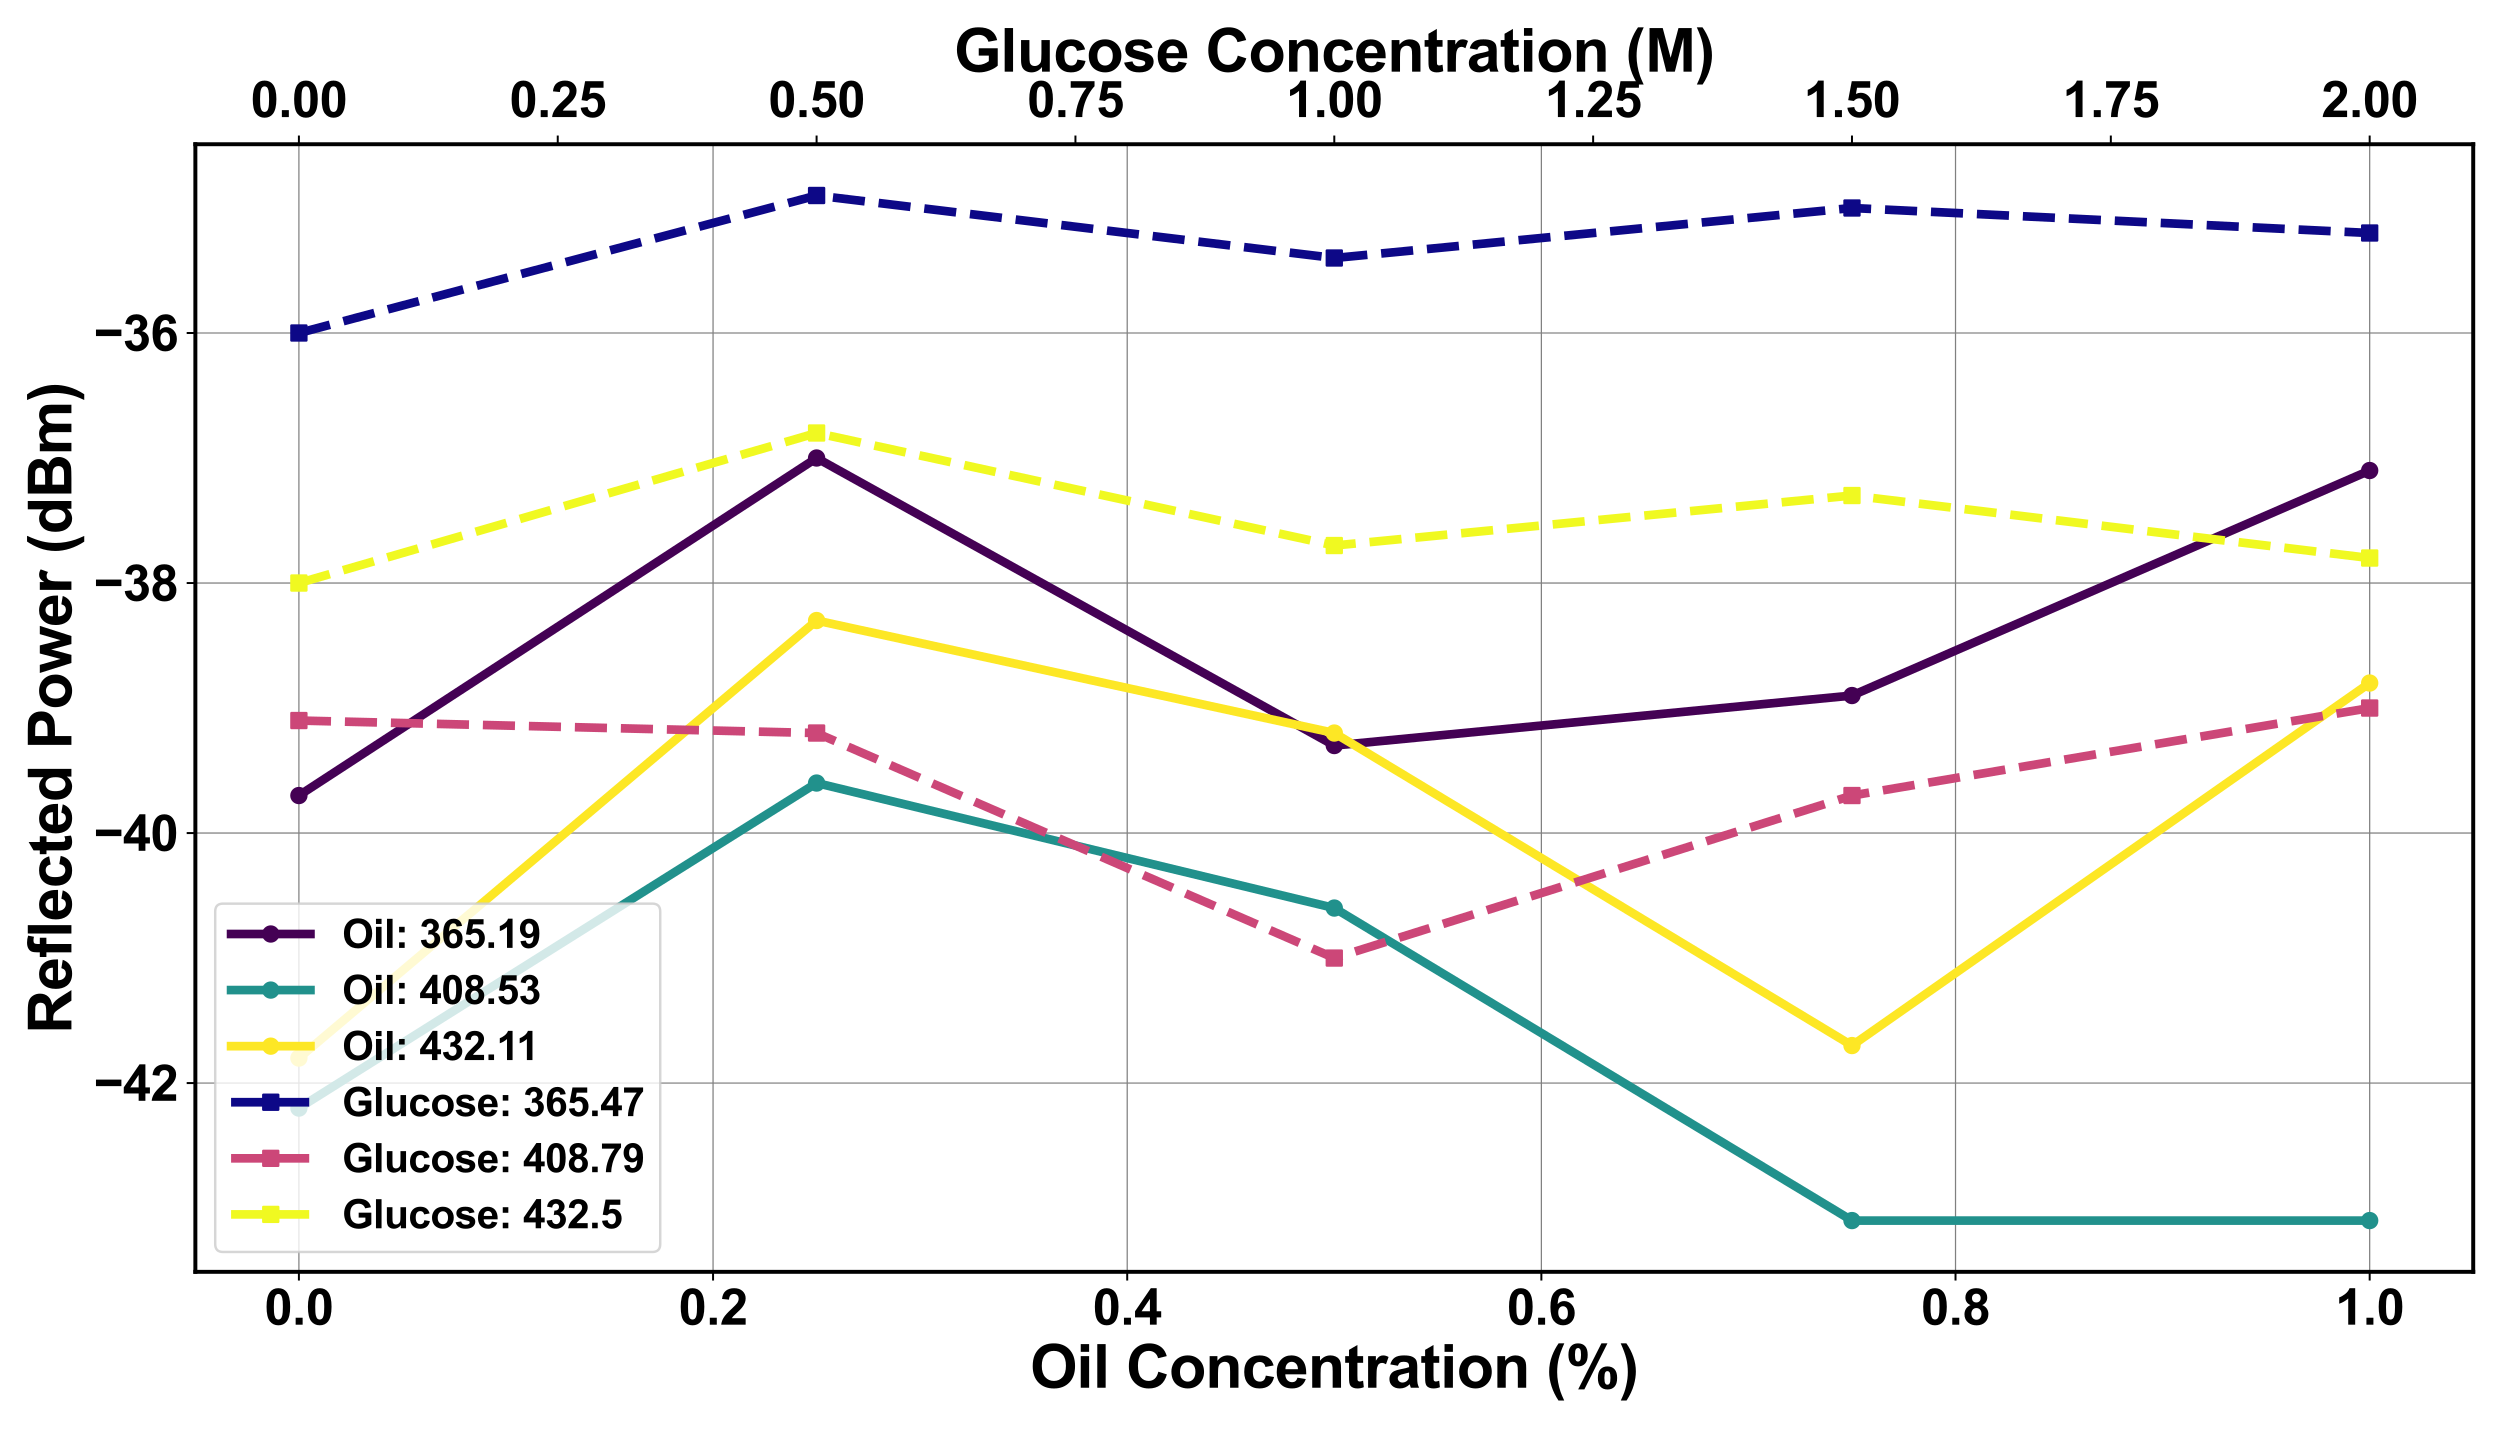 <?xml version="1.0" encoding="utf-8" standalone="no"?>
<!DOCTYPE svg PUBLIC "-//W3C//DTD SVG 1.1//EN"
  "http://www.w3.org/Graphics/SVG/1.1/DTD/svg11.dtd">
<svg xmlns:xlink="http://www.w3.org/1999/xlink" width="1008pt" height="576pt" viewBox="0 0 1008 576" xmlns="http://www.w3.org/2000/svg" version="1.1">
 <defs>
  <style type="text/css">*{stroke-linejoin: round; stroke-linecap: butt}</style>
 </defs>
 <g id="figure_1">
  <g id="patch_1">
   <path d="M 0 576 
L 1008 576 
L 1008 0 
L 0 0 
z
" style="fill: #ffffff"/>
  </g>
  <g id="axes_1">
   <g id="patch_2">
    <path d="M 78.77 512.8 
L 997.2 512.8 
L 997.2 58.16 
L 78.77 58.16 
z
" style="fill: #ffffff"/>
   </g>
   <g id="matplotlib.axis_1">
    <g id="xtick_1">
     <g id="line2d_1">
      <path d="M 120.517 512.8 
L 120.517 58.16 
" clip-path="url(#p79aec41a21)" style="fill: none; stroke: #808080; stroke-width: 0.5; stroke-linecap: square"/>
     </g>
     <g id="line2d_2">
      <defs>
       <path id="m712ce8d14c" d="M 0 0 
L 0 3.5 
" style="stroke: #000000; stroke-width: 0.8"/>
      </defs>
      <g>
       <use xlink:href="#m712ce8d14c" x="120.517" y="512.8" style="stroke: #000000; stroke-width: 0.8"/>
      </g>
     </g>
     <g id="text_1">
      <!-- 0.0 -->
      <g transform="translate(106.617 534.116) scale(0.2 -0.2)">
       <defs>
        <path id="Arial-BoldMT-30" d="M 1756 4600 
Q 2422 4600 2797 4125 
Q 3244 3563 3244 2259 
Q 3244 959 2794 391 
Q 2422 -78 1756 -78 
Q 1088 -78 678 436 
Q 269 950 269 2269 
Q 269 3563 719 4131 
Q 1091 4600 1756 4600 
z
M 1756 3872 
Q 1597 3872 1472 3770 
Q 1347 3669 1278 3406 
Q 1188 3066 1188 2259 
Q 1188 1453 1269 1151 
Q 1350 850 1473 750 
Q 1597 650 1756 650 
Q 1916 650 2041 751 
Q 2166 853 2234 1116 
Q 2325 1453 2325 2259 
Q 2325 3066 2244 3367 
Q 2163 3669 2039 3770 
Q 1916 3872 1756 3872 
z
" transform="scale(0.016)"/>
        <path id="Arial-BoldMT-2e" d="M 459 0 
L 459 878 
L 1338 878 
L 1338 0 
L 459 0 
z
" transform="scale(0.016)"/>
       </defs>
       <use xlink:href="#Arial-BoldMT-30"/>
       <use xlink:href="#Arial-BoldMT-2e" x="55.615"/>
       <use xlink:href="#Arial-BoldMT-30" x="83.398"/>
      </g>
     </g>
    </g>
    <g id="xtick_2">
     <g id="line2d_3">
      <path d="M 287.504 512.8 
L 287.504 58.16 
" clip-path="url(#p79aec41a21)" style="fill: none; stroke: #808080; stroke-width: 0.5; stroke-linecap: square"/>
     </g>
     <g id="line2d_4">
      <g>
       <use xlink:href="#m712ce8d14c" x="287.504" y="512.8" style="stroke: #000000; stroke-width: 0.8"/>
      </g>
     </g>
     <g id="text_2">
      <!-- 0.2 -->
      <g transform="translate(273.604 534.116) scale(0.2 -0.2)">
       <defs>
        <path id="Arial-BoldMT-32" d="M 3238 816 
L 3238 0 
L 159 0 
Q 209 463 459 877 
Q 709 1291 1447 1975 
Q 2041 2528 2175 2725 
Q 2356 2997 2356 3263 
Q 2356 3556 2198 3714 
Q 2041 3872 1763 3872 
Q 1488 3872 1325 3706 
Q 1163 3541 1138 3156 
L 263 3244 
Q 341 3969 753 4284 
Q 1166 4600 1784 4600 
Q 2463 4600 2850 4234 
Q 3238 3869 3238 3325 
Q 3238 3016 3127 2736 
Q 3016 2456 2775 2150 
Q 2616 1947 2200 1565 
Q 1784 1184 1673 1059 
Q 1563 934 1494 816 
L 3238 816 
z
" transform="scale(0.016)"/>
       </defs>
       <use xlink:href="#Arial-BoldMT-30"/>
       <use xlink:href="#Arial-BoldMT-2e" x="55.615"/>
       <use xlink:href="#Arial-BoldMT-32" x="83.398"/>
      </g>
     </g>
    </g>
    <g id="xtick_3">
     <g id="line2d_5">
      <path d="M 454.491 512.8 
L 454.491 58.16 
" clip-path="url(#p79aec41a21)" style="fill: none; stroke: #808080; stroke-width: 0.5; stroke-linecap: square"/>
     </g>
     <g id="line2d_6">
      <g>
       <use xlink:href="#m712ce8d14c" x="454.491" y="512.8" style="stroke: #000000; stroke-width: 0.8"/>
      </g>
     </g>
     <g id="text_3">
      <!-- 0.4 -->
      <g transform="translate(440.591 534.116) scale(0.2 -0.2)">
       <defs>
        <path id="Arial-BoldMT-34" d="M 1994 0 
L 1994 922 
L 119 922 
L 119 1691 
L 2106 4600 
L 2844 4600 
L 2844 1694 
L 3413 1694 
L 3413 922 
L 2844 922 
L 2844 0 
L 1994 0 
z
M 1994 1694 
L 1994 3259 
L 941 1694 
L 1994 1694 
z
" transform="scale(0.016)"/>
       </defs>
       <use xlink:href="#Arial-BoldMT-30"/>
       <use xlink:href="#Arial-BoldMT-2e" x="55.615"/>
       <use xlink:href="#Arial-BoldMT-34" x="83.398"/>
      </g>
     </g>
    </g>
    <g id="xtick_4">
     <g id="line2d_7">
      <path d="M 621.479 512.8 
L 621.479 58.16 
" clip-path="url(#p79aec41a21)" style="fill: none; stroke: #808080; stroke-width: 0.5; stroke-linecap: square"/>
     </g>
     <g id="line2d_8">
      <g>
       <use xlink:href="#m712ce8d14c" x="621.479" y="512.8" style="stroke: #000000; stroke-width: 0.8"/>
      </g>
     </g>
     <g id="text_4">
      <!-- 0.6 -->
      <g transform="translate(607.579 534.116) scale(0.2 -0.2)">
       <defs>
        <path id="Arial-BoldMT-36" d="M 3247 3459 
L 2397 3366 
Q 2366 3628 2234 3753 
Q 2103 3878 1894 3878 
Q 1616 3878 1423 3628 
Q 1231 3378 1181 2588 
Q 1509 2975 1997 2975 
Q 2547 2975 2939 2556 
Q 3331 2138 3331 1475 
Q 3331 772 2918 347 
Q 2506 -78 1859 -78 
Q 1166 -78 719 461 
Q 272 1000 272 2228 
Q 272 3488 737 4044 
Q 1203 4600 1947 4600 
Q 2469 4600 2811 4308 
Q 3153 4016 3247 3459 
z
M 1256 1544 
Q 1256 1116 1453 883 
Q 1650 650 1903 650 
Q 2147 650 2309 840 
Q 2472 1031 2472 1466 
Q 2472 1913 2297 2120 
Q 2122 2328 1859 2328 
Q 1606 2328 1431 2129 
Q 1256 1931 1256 1544 
z
" transform="scale(0.016)"/>
       </defs>
       <use xlink:href="#Arial-BoldMT-30"/>
       <use xlink:href="#Arial-BoldMT-2e" x="55.615"/>
       <use xlink:href="#Arial-BoldMT-36" x="83.398"/>
      </g>
     </g>
    </g>
    <g id="xtick_5">
     <g id="line2d_9">
      <path d="M 788.466 512.8 
L 788.466 58.16 
" clip-path="url(#p79aec41a21)" style="fill: none; stroke: #808080; stroke-width: 0.5; stroke-linecap: square"/>
     </g>
     <g id="line2d_10">
      <g>
       <use xlink:href="#m712ce8d14c" x="788.466" y="512.8" style="stroke: #000000; stroke-width: 0.8"/>
      </g>
     </g>
     <g id="text_5">
      <!-- 0.8 -->
      <g transform="translate(774.566 534.116) scale(0.2 -0.2)">
       <defs>
        <path id="Arial-BoldMT-38" d="M 1025 2472 
Q 684 2616 529 2867 
Q 375 3119 375 3419 
Q 375 3931 733 4265 
Q 1091 4600 1750 4600 
Q 2403 4600 2764 4265 
Q 3125 3931 3125 3419 
Q 3125 3100 2959 2851 
Q 2794 2603 2494 2472 
Q 2875 2319 3073 2025 
Q 3272 1731 3272 1347 
Q 3272 713 2867 316 
Q 2463 -81 1791 -81 
Q 1166 -81 750 247 
Q 259 634 259 1309 
Q 259 1681 443 1992 
Q 628 2303 1025 2472 
z
M 1206 3356 
Q 1206 3094 1354 2947 
Q 1503 2800 1750 2800 
Q 2000 2800 2150 2948 
Q 2300 3097 2300 3359 
Q 2300 3606 2151 3754 
Q 2003 3903 1759 3903 
Q 1506 3903 1356 3753 
Q 1206 3603 1206 3356 
z
M 1125 1394 
Q 1125 1031 1311 828 
Q 1497 625 1775 625 
Q 2047 625 2225 820 
Q 2403 1016 2403 1384 
Q 2403 1706 2222 1901 
Q 2041 2097 1763 2097 
Q 1441 2097 1283 1875 
Q 1125 1653 1125 1394 
z
" transform="scale(0.016)"/>
       </defs>
       <use xlink:href="#Arial-BoldMT-30"/>
       <use xlink:href="#Arial-BoldMT-2e" x="55.615"/>
       <use xlink:href="#Arial-BoldMT-38" x="83.398"/>
      </g>
     </g>
    </g>
    <g id="xtick_6">
     <g id="line2d_11">
      <path d="M 955.453 512.8 
L 955.453 58.16 
" clip-path="url(#p79aec41a21)" style="fill: none; stroke: #808080; stroke-width: 0.5; stroke-linecap: square"/>
     </g>
     <g id="line2d_12">
      <g>
       <use xlink:href="#m712ce8d14c" x="955.453" y="512.8" style="stroke: #000000; stroke-width: 0.8"/>
      </g>
     </g>
     <g id="text_6">
      <!-- 1.0 -->
      <g transform="translate(941.553 534.116) scale(0.2 -0.2)">
       <defs>
        <path id="Arial-BoldMT-31" d="M 2519 0 
L 1641 0 
L 1641 3309 
Q 1159 2859 506 2644 
L 506 3441 
Q 850 3553 1253 3867 
Q 1656 4181 1806 4600 
L 2519 4600 
L 2519 0 
z
" transform="scale(0.016)"/>
       </defs>
       <use xlink:href="#Arial-BoldMT-31"/>
       <use xlink:href="#Arial-BoldMT-2e" x="55.615"/>
       <use xlink:href="#Arial-BoldMT-30" x="83.398"/>
      </g>
     </g>
    </g>
    <g id="text_7">
     <!-- Oil Concentration (%) -->
     <g transform="translate(415.326 559.534) scale(0.24 -0.24)">
      <defs>
       <path id="Arial-BoldMT-4f" d="M 278 2263 
Q 278 2963 488 3438 
Q 644 3788 914 4066 
Q 1184 4344 1506 4478 
Q 1934 4659 2494 4659 
Q 3506 4659 4114 4031 
Q 4722 3403 4722 2284 
Q 4722 1175 4119 548 
Q 3516 -78 2506 -78 
Q 1484 -78 881 545 
Q 278 1169 278 2263 
z
M 1231 2294 
Q 1231 1516 1590 1114 
Q 1950 713 2503 713 
Q 3056 713 3411 1111 
Q 3766 1509 3766 2306 
Q 3766 3094 3420 3481 
Q 3075 3869 2503 3869 
Q 1931 3869 1581 3476 
Q 1231 3084 1231 2294 
z
" transform="scale(0.016)"/>
       <path id="Arial-BoldMT-69" d="M 459 3769 
L 459 4581 
L 1338 4581 
L 1338 3769 
L 459 3769 
z
M 459 0 
L 459 3319 
L 1338 3319 
L 1338 0 
L 459 0 
z
" transform="scale(0.016)"/>
       <path id="Arial-BoldMT-6c" d="M 459 0 
L 459 4581 
L 1338 4581 
L 1338 0 
L 459 0 
z
" transform="scale(0.016)"/>
       <path id="Arial-BoldMT-20" transform="scale(0.016)"/>
       <path id="Arial-BoldMT-43" d="M 3397 1684 
L 4294 1400 
Q 4088 650 3608 286 
Q 3128 -78 2391 -78 
Q 1478 -78 890 545 
Q 303 1169 303 2250 
Q 303 3394 893 4026 
Q 1484 4659 2447 4659 
Q 3288 4659 3813 4163 
Q 4125 3869 4281 3319 
L 3366 3100 
Q 3284 3456 3026 3662 
Q 2769 3869 2400 3869 
Q 1891 3869 1573 3503 
Q 1256 3138 1256 2319 
Q 1256 1450 1568 1081 
Q 1881 713 2381 713 
Q 2750 713 3015 947 
Q 3281 1181 3397 1684 
z
" transform="scale(0.016)"/>
       <path id="Arial-BoldMT-6f" d="M 256 1706 
Q 256 2144 472 2553 
Q 688 2963 1083 3178 
Q 1478 3394 1966 3394 
Q 2719 3394 3200 2905 
Q 3681 2416 3681 1669 
Q 3681 916 3195 420 
Q 2709 -75 1972 -75 
Q 1516 -75 1102 131 
Q 688 338 472 736 
Q 256 1134 256 1706 
z
M 1156 1659 
Q 1156 1166 1390 903 
Q 1625 641 1969 641 
Q 2313 641 2545 903 
Q 2778 1166 2778 1666 
Q 2778 2153 2545 2415 
Q 2313 2678 1969 2678 
Q 1625 2678 1390 2415 
Q 1156 2153 1156 1659 
z
" transform="scale(0.016)"/>
       <path id="Arial-BoldMT-6e" d="M 3478 0 
L 2600 0 
L 2600 1694 
Q 2600 2231 2544 2389 
Q 2488 2547 2361 2634 
Q 2234 2722 2056 2722 
Q 1828 2722 1647 2597 
Q 1466 2472 1398 2265 
Q 1331 2059 1331 1503 
L 1331 0 
L 453 0 
L 453 3319 
L 1269 3319 
L 1269 2831 
Q 1703 3394 2363 3394 
Q 2653 3394 2893 3289 
Q 3134 3184 3257 3021 
Q 3381 2859 3429 2653 
Q 3478 2447 3478 2063 
L 3478 0 
z
" transform="scale(0.016)"/>
       <path id="Arial-BoldMT-63" d="M 3353 2338 
L 2488 2181 
Q 2444 2441 2289 2572 
Q 2134 2703 1888 2703 
Q 1559 2703 1364 2476 
Q 1169 2250 1169 1719 
Q 1169 1128 1367 884 
Q 1566 641 1900 641 
Q 2150 641 2309 783 
Q 2469 925 2534 1272 
L 3397 1125 
Q 3263 531 2881 228 
Q 2500 -75 1859 -75 
Q 1131 -75 698 384 
Q 266 844 266 1656 
Q 266 2478 700 2936 
Q 1134 3394 1875 3394 
Q 2481 3394 2839 3133 
Q 3197 2872 3353 2338 
z
" transform="scale(0.016)"/>
       <path id="Arial-BoldMT-65" d="M 2381 1056 
L 3256 909 
Q 3088 428 2723 176 
Q 2359 -75 1813 -75 
Q 947 -75 531 491 
Q 203 944 203 1634 
Q 203 2459 634 2926 
Q 1066 3394 1725 3394 
Q 2466 3394 2894 2905 
Q 3322 2416 3303 1406 
L 1103 1406 
Q 1113 1016 1316 798 
Q 1519 581 1822 581 
Q 2028 581 2168 693 
Q 2309 806 2381 1056 
z
M 2431 1944 
Q 2422 2325 2234 2523 
Q 2047 2722 1778 2722 
Q 1491 2722 1303 2513 
Q 1116 2303 1119 1944 
L 2431 1944 
z
" transform="scale(0.016)"/>
       <path id="Arial-BoldMT-74" d="M 1981 3319 
L 1981 2619 
L 1381 2619 
L 1381 1281 
Q 1381 875 1398 808 
Q 1416 741 1477 697 
Q 1538 653 1625 653 
Q 1747 653 1978 738 
L 2053 56 
Q 1747 -75 1359 -75 
Q 1122 -75 931 4 
Q 741 84 652 211 
Q 563 338 528 553 
Q 500 706 500 1172 
L 500 2619 
L 97 2619 
L 97 3319 
L 500 3319 
L 500 3978 
L 1381 4491 
L 1381 3319 
L 1981 3319 
z
" transform="scale(0.016)"/>
       <path id="Arial-BoldMT-72" d="M 1300 0 
L 422 0 
L 422 3319 
L 1238 3319 
L 1238 2847 
Q 1447 3181 1614 3287 
Q 1781 3394 1994 3394 
Q 2294 3394 2572 3228 
L 2300 2463 
Q 2078 2606 1888 2606 
Q 1703 2606 1575 2504 
Q 1447 2403 1373 2137 
Q 1300 1872 1300 1025 
L 1300 0 
z
" transform="scale(0.016)"/>
       <path id="Arial-BoldMT-61" d="M 1116 2306 
L 319 2450 
Q 453 2931 781 3162 
Q 1109 3394 1756 3394 
Q 2344 3394 2631 3255 
Q 2919 3116 3036 2902 
Q 3153 2688 3153 2116 
L 3144 1091 
Q 3144 653 3186 445 
Q 3228 238 3344 0 
L 2475 0 
Q 2441 88 2391 259 
Q 2369 338 2359 363 
Q 2134 144 1878 34 
Q 1622 -75 1331 -75 
Q 819 -75 523 203 
Q 228 481 228 906 
Q 228 1188 362 1408 
Q 497 1628 739 1745 
Q 981 1863 1438 1950 
Q 2053 2066 2291 2166 
L 2291 2253 
Q 2291 2506 2166 2614 
Q 2041 2722 1694 2722 
Q 1459 2722 1328 2630 
Q 1197 2538 1116 2306 
z
M 2291 1594 
Q 2122 1538 1756 1459 
Q 1391 1381 1278 1306 
Q 1106 1184 1106 997 
Q 1106 813 1243 678 
Q 1381 544 1594 544 
Q 1831 544 2047 700 
Q 2206 819 2256 991 
Q 2291 1103 2291 1419 
L 2291 1594 
z
" transform="scale(0.016)"/>
       <path id="Arial-BoldMT-28" d="M 1916 -1347 
L 1313 -1347 
Q 834 -625 584 153 
Q 334 931 334 1659 
Q 334 2563 644 3369 
Q 913 4069 1325 4659 
L 1925 4659 
Q 1497 3713 1336 3048 
Q 1175 2384 1175 1641 
Q 1175 1128 1270 590 
Q 1366 53 1531 -431 
Q 1641 -750 1916 -1347 
z
" transform="scale(0.016)"/>
       <path id="Arial-BoldMT-25" d="M 278 3450 
Q 278 4066 548 4362 
Q 819 4659 1281 4659 
Q 1759 4659 2029 4364 
Q 2300 4069 2300 3450 
Q 2300 2834 2029 2537 
Q 1759 2241 1297 2241 
Q 819 2241 548 2536 
Q 278 2831 278 3450 
z
M 963 3456 
Q 963 3009 1066 2856 
Q 1144 2744 1281 2744 
Q 1422 2744 1500 2856 
Q 1600 3009 1600 3456 
Q 1600 3903 1500 4053 
Q 1422 4169 1281 4169 
Q 1144 4169 1066 4056 
Q 963 3903 963 3456 
z
M 1950 -175 
L 1300 -175 
L 3741 4659 
L 4372 4659 
L 1950 -175 
z
M 3369 1028 
Q 3369 1644 3639 1941 
Q 3909 2238 4378 2238 
Q 4850 2238 5120 1941 
Q 5391 1644 5391 1028 
Q 5391 409 5120 112 
Q 4850 -184 4388 -184 
Q 3909 -184 3639 112 
Q 3369 409 3369 1028 
z
M 4053 1031 
Q 4053 584 4156 434 
Q 4234 319 4372 319 
Q 4513 319 4588 431 
Q 4691 584 4691 1031 
Q 4691 1478 4591 1631 
Q 4513 1744 4372 1744 
Q 4231 1744 4156 1631 
Q 4053 1478 4053 1031 
z
" transform="scale(0.016)"/>
       <path id="Arial-BoldMT-29" d="M 216 -1347 
Q 475 -791 581 -494 
Q 688 -197 778 190 
Q 869 578 912 926 
Q 956 1275 956 1641 
Q 956 2384 797 3048 
Q 638 3713 209 4659 
L 806 4659 
Q 1278 3988 1539 3234 
Q 1800 2481 1800 1706 
Q 1800 1053 1594 306 
Q 1359 -531 822 -1347 
L 216 -1347 
z
" transform="scale(0.016)"/>
      </defs>
      <use xlink:href="#Arial-BoldMT-4f"/>
      <use xlink:href="#Arial-BoldMT-69" x="77.783"/>
      <use xlink:href="#Arial-BoldMT-6c" x="105.566"/>
      <use xlink:href="#Arial-BoldMT-20" x="133.35"/>
      <use xlink:href="#Arial-BoldMT-43" x="161.133"/>
      <use xlink:href="#Arial-BoldMT-6f" x="233.35"/>
      <use xlink:href="#Arial-BoldMT-6e" x="294.434"/>
      <use xlink:href="#Arial-BoldMT-63" x="355.518"/>
      <use xlink:href="#Arial-BoldMT-65" x="411.133"/>
      <use xlink:href="#Arial-BoldMT-6e" x="466.748"/>
      <use xlink:href="#Arial-BoldMT-74" x="527.832"/>
      <use xlink:href="#Arial-BoldMT-72" x="561.133"/>
      <use xlink:href="#Arial-BoldMT-61" x="600.049"/>
      <use xlink:href="#Arial-BoldMT-74" x="655.664"/>
      <use xlink:href="#Arial-BoldMT-69" x="688.965"/>
      <use xlink:href="#Arial-BoldMT-6f" x="716.748"/>
      <use xlink:href="#Arial-BoldMT-6e" x="777.832"/>
      <use xlink:href="#Arial-BoldMT-20" x="838.916"/>
      <use xlink:href="#Arial-BoldMT-28" x="866.699"/>
      <use xlink:href="#Arial-BoldMT-25" x="900"/>
      <use xlink:href="#Arial-BoldMT-29" x="988.916"/>
     </g>
    </g>
   </g>
   <g id="matplotlib.axis_2">
    <g id="ytick_1">
     <g id="line2d_13">
      <path d="M 78.77 436.691 
L 997.2 436.691 
" clip-path="url(#p79aec41a21)" style="fill: none; stroke: #808080; stroke-width: 0.5; stroke-linecap: square"/>
     </g>
     <g id="line2d_14">
      <defs>
       <path id="me241bd6a95" d="M 0 0 
L -3.5 0 
" style="stroke: #000000; stroke-width: 0.8"/>
      </defs>
      <g>
       <use xlink:href="#me241bd6a95" x="78.77" y="436.691" style="stroke: #000000; stroke-width: 0.8"/>
      </g>
     </g>
     <g id="text_8">
      <!-- −42 -->
      <g transform="translate(37.845 443.848) scale(0.2 -0.2)">
       <defs>
        <path id="Arial-BoldMT-2212" d="M 266 1850 
L 266 2672 
L 3469 2672 
L 3469 1850 
L 266 1850 
z
" transform="scale(0.016)"/>
       </defs>
       <use xlink:href="#Arial-BoldMT-2212"/>
       <use xlink:href="#Arial-BoldMT-34" x="58.398"/>
       <use xlink:href="#Arial-BoldMT-32" x="114.014"/>
      </g>
     </g>
    </g>
    <g id="ytick_2">
     <g id="line2d_15">
      <path d="M 78.77 335.884 
L 997.2 335.884 
" clip-path="url(#p79aec41a21)" style="fill: none; stroke: #808080; stroke-width: 0.5; stroke-linecap: square"/>
     </g>
     <g id="line2d_16">
      <g>
       <use xlink:href="#me241bd6a95" x="78.77" y="335.884" style="stroke: #000000; stroke-width: 0.8"/>
      </g>
     </g>
     <g id="text_9">
      <!-- −40 -->
      <g transform="translate(37.845 343.041) scale(0.2 -0.2)">
       <use xlink:href="#Arial-BoldMT-2212"/>
       <use xlink:href="#Arial-BoldMT-34" x="58.398"/>
       <use xlink:href="#Arial-BoldMT-30" x="114.014"/>
      </g>
     </g>
    </g>
    <g id="ytick_3">
     <g id="line2d_17">
      <path d="M 78.77 235.076 
L 997.2 235.076 
" clip-path="url(#p79aec41a21)" style="fill: none; stroke: #808080; stroke-width: 0.5; stroke-linecap: square"/>
     </g>
     <g id="line2d_18">
      <g>
       <use xlink:href="#me241bd6a95" x="78.77" y="235.076" style="stroke: #000000; stroke-width: 0.8"/>
      </g>
     </g>
     <g id="text_10">
      <!-- −38 -->
      <g transform="translate(37.845 242.234) scale(0.2 -0.2)">
       <defs>
        <path id="Arial-BoldMT-33" d="M 241 1216 
L 1091 1319 
Q 1131 994 1309 822 
Q 1488 650 1741 650 
Q 2013 650 2198 856 
Q 2384 1063 2384 1413 
Q 2384 1744 2206 1937 
Q 2028 2131 1772 2131 
Q 1603 2131 1369 2066 
L 1466 2781 
Q 1822 2772 2009 2936 
Q 2197 3100 2197 3372 
Q 2197 3603 2059 3740 
Q 1922 3878 1694 3878 
Q 1469 3878 1309 3722 
Q 1150 3566 1116 3266 
L 306 3403 
Q 391 3819 561 4067 
Q 731 4316 1036 4458 
Q 1341 4600 1719 4600 
Q 2366 4600 2756 4188 
Q 3078 3850 3078 3425 
Q 3078 2822 2419 2463 
Q 2813 2378 3048 2084 
Q 3284 1791 3284 1375 
Q 3284 772 2843 347 
Q 2403 -78 1747 -78 
Q 1125 -78 715 280 
Q 306 638 241 1216 
z
" transform="scale(0.016)"/>
       </defs>
       <use xlink:href="#Arial-BoldMT-2212"/>
       <use xlink:href="#Arial-BoldMT-33" x="58.398"/>
       <use xlink:href="#Arial-BoldMT-38" x="114.014"/>
      </g>
     </g>
    </g>
    <g id="ytick_4">
     <g id="line2d_19">
      <path d="M 78.77 134.269 
L 997.2 134.269 
" clip-path="url(#p79aec41a21)" style="fill: none; stroke: #808080; stroke-width: 0.5; stroke-linecap: square"/>
     </g>
     <g id="line2d_20">
      <g>
       <use xlink:href="#me241bd6a95" x="78.77" y="134.269" style="stroke: #000000; stroke-width: 0.8"/>
      </g>
     </g>
     <g id="text_11">
      <!-- −36 -->
      <g transform="translate(37.845 141.427) scale(0.2 -0.2)">
       <use xlink:href="#Arial-BoldMT-2212"/>
       <use xlink:href="#Arial-BoldMT-33" x="58.398"/>
       <use xlink:href="#Arial-BoldMT-36" x="114.014"/>
      </g>
     </g>
    </g>
    <g id="text_12">
     <!-- Reflected Power (dBm) -->
     <g transform="translate(28.794 416.829) rotate(-90) scale(0.24 -0.24)">
      <defs>
       <path id="Arial-BoldMT-52" d="M 469 0 
L 469 4581 
L 2416 4581 
Q 3150 4581 3483 4457 
Q 3816 4334 4016 4018 
Q 4216 3703 4216 3297 
Q 4216 2781 3912 2445 
Q 3609 2109 3006 2022 
Q 3306 1847 3501 1637 
Q 3697 1428 4028 894 
L 4588 0 
L 3481 0 
L 2813 997 
Q 2456 1531 2325 1670 
Q 2194 1809 2047 1861 
Q 1900 1913 1581 1913 
L 1394 1913 
L 1394 0 
L 469 0 
z
M 1394 2644 
L 2078 2644 
Q 2744 2644 2909 2700 
Q 3075 2756 3169 2893 
Q 3263 3031 3263 3238 
Q 3263 3469 3139 3611 
Q 3016 3753 2791 3791 
Q 2678 3806 2116 3806 
L 1394 3806 
L 1394 2644 
z
" transform="scale(0.016)"/>
       <path id="Arial-BoldMT-66" d="M 75 3319 
L 563 3319 
L 563 3569 
Q 563 3988 652 4194 
Q 741 4400 980 4529 
Q 1219 4659 1584 4659 
Q 1959 4659 2319 4547 
L 2200 3934 
Q 1991 3984 1797 3984 
Q 1606 3984 1523 3895 
Q 1441 3806 1441 3553 
L 1441 3319 
L 2097 3319 
L 2097 2628 
L 1441 2628 
L 1441 0 
L 563 0 
L 563 2628 
L 75 2628 
L 75 3319 
z
" transform="scale(0.016)"/>
       <path id="Arial-BoldMT-64" d="M 3503 0 
L 2688 0 
L 2688 488 
Q 2484 203 2207 64 
Q 1931 -75 1650 -75 
Q 1078 -75 670 386 
Q 263 847 263 1672 
Q 263 2516 659 2955 
Q 1056 3394 1663 3394 
Q 2219 3394 2625 2931 
L 2625 4581 
L 3503 4581 
L 3503 0 
z
M 1159 1731 
Q 1159 1200 1306 963 
Q 1519 619 1900 619 
Q 2203 619 2415 876 
Q 2628 1134 2628 1647 
Q 2628 2219 2422 2470 
Q 2216 2722 1894 2722 
Q 1581 2722 1370 2473 
Q 1159 2225 1159 1731 
z
" transform="scale(0.016)"/>
       <path id="Arial-BoldMT-50" d="M 466 0 
L 466 4581 
L 1950 4581 
Q 2794 4581 3050 4513 
Q 3444 4409 3709 4064 
Q 3975 3719 3975 3172 
Q 3975 2750 3822 2462 
Q 3669 2175 3433 2011 
Q 3197 1847 2953 1794 
Q 2622 1728 1994 1728 
L 1391 1728 
L 1391 0 
L 466 0 
z
M 1391 3806 
L 1391 2506 
L 1897 2506 
Q 2444 2506 2628 2578 
Q 2813 2650 2917 2803 
Q 3022 2956 3022 3159 
Q 3022 3409 2875 3571 
Q 2728 3734 2503 3775 
Q 2338 3806 1838 3806 
L 1391 3806 
z
" transform="scale(0.016)"/>
       <path id="Arial-BoldMT-77" d="M 1078 0 
L 28 3319 
L 881 3319 
L 1503 1144 
L 2075 3319 
L 2922 3319 
L 3475 1144 
L 4109 3319 
L 4975 3319 
L 3909 0 
L 3066 0 
L 2494 2134 
L 1931 0 
L 1078 0 
z
" transform="scale(0.016)"/>
       <path id="Arial-BoldMT-42" d="M 469 4581 
L 2300 4581 
Q 2844 4581 3111 4536 
Q 3378 4491 3589 4347 
Q 3800 4203 3940 3964 
Q 4081 3725 4081 3428 
Q 4081 3106 3907 2837 
Q 3734 2569 3438 2434 
Q 3856 2313 4081 2019 
Q 4306 1725 4306 1328 
Q 4306 1016 4161 720 
Q 4016 425 3764 248 
Q 3513 72 3144 31 
Q 2913 6 2028 0 
L 469 0 
L 469 4581 
z
M 1394 3819 
L 1394 2759 
L 2000 2759 
Q 2541 2759 2672 2775 
Q 2909 2803 3045 2939 
Q 3181 3075 3181 3297 
Q 3181 3509 3064 3642 
Q 2947 3775 2716 3803 
Q 2578 3819 1925 3819 
L 1394 3819 
z
M 1394 1997 
L 1394 772 
L 2250 772 
Q 2750 772 2884 800 
Q 3091 838 3220 983 
Q 3350 1128 3350 1372 
Q 3350 1578 3250 1722 
Q 3150 1866 2961 1931 
Q 2772 1997 2141 1997 
L 1394 1997 
z
" transform="scale(0.016)"/>
       <path id="Arial-BoldMT-6d" d="M 394 3319 
L 1203 3319 
L 1203 2866 
Q 1638 3394 2238 3394 
Q 2556 3394 2790 3262 
Q 3025 3131 3175 2866 
Q 3394 3131 3647 3262 
Q 3900 3394 4188 3394 
Q 4553 3394 4806 3245 
Q 5059 3097 5184 2809 
Q 5275 2597 5275 2122 
L 5275 0 
L 4397 0 
L 4397 1897 
Q 4397 2391 4306 2534 
Q 4184 2722 3931 2722 
Q 3747 2722 3584 2609 
Q 3422 2497 3350 2280 
Q 3278 2063 3278 1594 
L 3278 0 
L 2400 0 
L 2400 1819 
Q 2400 2303 2353 2443 
Q 2306 2584 2207 2653 
Q 2109 2722 1941 2722 
Q 1738 2722 1575 2612 
Q 1413 2503 1342 2297 
Q 1272 2091 1272 1613 
L 1272 0 
L 394 0 
L 394 3319 
z
" transform="scale(0.016)"/>
      </defs>
      <use xlink:href="#Arial-BoldMT-52"/>
      <use xlink:href="#Arial-BoldMT-65" x="72.217"/>
      <use xlink:href="#Arial-BoldMT-66" x="127.832"/>
      <use xlink:href="#Arial-BoldMT-6c" x="161.133"/>
      <use xlink:href="#Arial-BoldMT-65" x="188.916"/>
      <use xlink:href="#Arial-BoldMT-63" x="244.531"/>
      <use xlink:href="#Arial-BoldMT-74" x="300.146"/>
      <use xlink:href="#Arial-BoldMT-65" x="333.447"/>
      <use xlink:href="#Arial-BoldMT-64" x="389.062"/>
      <use xlink:href="#Arial-BoldMT-20" x="450.146"/>
      <use xlink:href="#Arial-BoldMT-50" x="477.93"/>
      <use xlink:href="#Arial-BoldMT-6f" x="544.629"/>
      <use xlink:href="#Arial-BoldMT-77" x="605.713"/>
      <use xlink:href="#Arial-BoldMT-65" x="683.496"/>
      <use xlink:href="#Arial-BoldMT-72" x="739.111"/>
      <use xlink:href="#Arial-BoldMT-20" x="778.027"/>
      <use xlink:href="#Arial-BoldMT-28" x="805.811"/>
      <use xlink:href="#Arial-BoldMT-64" x="839.111"/>
      <use xlink:href="#Arial-BoldMT-42" x="900.195"/>
      <use xlink:href="#Arial-BoldMT-6d" x="972.412"/>
      <use xlink:href="#Arial-BoldMT-29" x="1061.328"/>
     </g>
    </g>
   </g>
   <g id="line2d_21">
    <path d="M 120.517 320.762 
L 329.251 184.673 
L 537.985 300.601 
L 746.719 280.44 
L 955.453 189.713 
" clip-path="url(#p79aec41a21)" style="fill: none; stroke: #440154; stroke-width: 3.5; stroke-linecap: square"/>
    <defs>
     <path id="m866b49180d" d="M 0 3 
C 0.796 3 1.559 2.684 2.121 2.121 
C 2.684 1.559 3 0.796 3 0 
C 3 -0.796 2.684 -1.559 2.121 -2.121 
C 1.559 -2.684 0.796 -3 0 -3 
C -0.796 -3 -1.559 -2.684 -2.121 -2.121 
C -2.684 -1.559 -3 -0.796 -3 0 
C -3 0.796 -2.684 1.559 -2.121 2.121 
C -1.559 2.684 -0.796 3 0 3 
z
" style="stroke: #440154"/>
    </defs>
    <g clip-path="url(#p79aec41a21)">
     <use xlink:href="#m866b49180d" x="120.517" y="320.762" style="fill: #440154; stroke: #440154"/>
     <use xlink:href="#m866b49180d" x="329.251" y="184.673" style="fill: #440154; stroke: #440154"/>
     <use xlink:href="#m866b49180d" x="537.985" y="300.601" style="fill: #440154; stroke: #440154"/>
     <use xlink:href="#m866b49180d" x="746.719" y="280.44" style="fill: #440154; stroke: #440154"/>
     <use xlink:href="#m866b49180d" x="955.453" y="189.713" style="fill: #440154; stroke: #440154"/>
    </g>
   </g>
   <g id="line2d_22">
    <path d="M 120.517 446.771 
L 329.251 315.722 
L 537.985 366.126 
L 746.719 492.135 
L 955.453 492.135 
" clip-path="url(#p79aec41a21)" style="fill: none; stroke: #21918c; stroke-width: 3.5; stroke-linecap: square"/>
    <defs>
     <path id="mc7bb6d6e92" d="M 0 3 
C 0.796 3 1.559 2.684 2.121 2.121 
C 2.684 1.559 3 0.796 3 0 
C 3 -0.796 2.684 -1.559 2.121 -2.121 
C 1.559 -2.684 0.796 -3 0 -3 
C -0.796 -3 -1.559 -2.684 -2.121 -2.121 
C -2.684 -1.559 -3 -0.796 -3 0 
C -3 0.796 -2.684 1.559 -2.121 2.121 
C -1.559 2.684 -0.796 3 0 3 
z
" style="stroke: #21918c"/>
    </defs>
    <g clip-path="url(#p79aec41a21)">
     <use xlink:href="#mc7bb6d6e92" x="120.517" y="446.771" style="fill: #21918c; stroke: #21918c"/>
     <use xlink:href="#mc7bb6d6e92" x="329.251" y="315.722" style="fill: #21918c; stroke: #21918c"/>
     <use xlink:href="#mc7bb6d6e92" x="537.985" y="366.126" style="fill: #21918c; stroke: #21918c"/>
     <use xlink:href="#mc7bb6d6e92" x="746.719" y="492.135" style="fill: #21918c; stroke: #21918c"/>
     <use xlink:href="#mc7bb6d6e92" x="955.453" y="492.135" style="fill: #21918c; stroke: #21918c"/>
    </g>
   </g>
   <g id="line2d_23">
    <path d="M 120.517 426.61 
L 329.251 250.198 
L 537.985 295.561 
L 746.719 421.57 
L 955.453 275.399 
" clip-path="url(#p79aec41a21)" style="fill: none; stroke: #fde725; stroke-width: 3.5; stroke-linecap: square"/>
    <defs>
     <path id="m58f38565e3" d="M 0 3 
C 0.796 3 1.559 2.684 2.121 2.121 
C 2.684 1.559 3 0.796 3 0 
C 3 -0.796 2.684 -1.559 2.121 -2.121 
C 1.559 -2.684 0.796 -3 0 -3 
C -0.796 -3 -1.559 -2.684 -2.121 -2.121 
C -2.684 -1.559 -3 -0.796 -3 0 
C -3 0.796 -2.684 1.559 -2.121 2.121 
C -1.559 2.684 -0.796 3 0 3 
z
" style="stroke: #fde725"/>
    </defs>
    <g clip-path="url(#p79aec41a21)">
     <use xlink:href="#m58f38565e3" x="120.517" y="426.61" style="fill: #fde725; stroke: #fde725"/>
     <use xlink:href="#m58f38565e3" x="329.251" y="250.198" style="fill: #fde725; stroke: #fde725"/>
     <use xlink:href="#m58f38565e3" x="537.985" y="295.561" style="fill: #fde725; stroke: #fde725"/>
     <use xlink:href="#m58f38565e3" x="746.719" y="421.57" style="fill: #fde725; stroke: #fde725"/>
     <use xlink:href="#m58f38565e3" x="955.453" y="275.399" style="fill: #fde725; stroke: #fde725"/>
    </g>
   </g>
   <g id="patch_3">
    <path d="M 78.77 512.8 
L 78.77 58.16 
" style="fill: none; stroke: #000000; stroke-width: 1.6; stroke-linejoin: miter; stroke-linecap: square"/>
   </g>
   <g id="patch_4">
    <path d="M 997.2 512.8 
L 997.2 58.16 
" style="fill: none; stroke: #000000; stroke-width: 1.6; stroke-linejoin: miter; stroke-linecap: square"/>
   </g>
   <g id="patch_5">
    <path d="M 78.77 512.8 
L 997.2 512.8 
" style="fill: none; stroke: #000000; stroke-width: 1.6; stroke-linejoin: miter; stroke-linecap: square"/>
   </g>
   <g id="patch_6">
    <path d="M 78.77 58.16 
L 997.2 58.16 
" style="fill: none; stroke: #000000; stroke-width: 1.6; stroke-linejoin: miter; stroke-linecap: square"/>
   </g>
  </g>
  <g id="axes_2">
   <g id="matplotlib.axis_3">
    <g id="xtick_7">
     <g id="line2d_24">
      <defs>
       <path id="m191a624805" d="M 0 0 
L 0 -3.5 
" style="stroke: #000000; stroke-width: 0.8"/>
      </defs>
      <g>
       <use xlink:href="#m191a624805" x="120.517" y="58.16" style="stroke: #000000; stroke-width: 0.8"/>
      </g>
     </g>
     <g id="text_13">
      <!-- 0.00 -->
      <g transform="translate(101.056 47.213) scale(0.2 -0.2)">
       <use xlink:href="#Arial-BoldMT-30"/>
       <use xlink:href="#Arial-BoldMT-2e" x="55.615"/>
       <use xlink:href="#Arial-BoldMT-30" x="83.398"/>
       <use xlink:href="#Arial-BoldMT-30" x="139.014"/>
      </g>
     </g>
    </g>
    <g id="xtick_8">
     <g id="line2d_25">
      <g>
       <use xlink:href="#m191a624805" x="224.884" y="58.16" style="stroke: #000000; stroke-width: 0.8"/>
      </g>
     </g>
     <g id="text_14">
      <!-- 0.25 -->
      <g transform="translate(205.423 47.213) scale(0.2 -0.2)">
       <defs>
        <path id="Arial-BoldMT-35" d="M 284 1178 
L 1159 1269 
Q 1197 972 1381 798 
Q 1566 625 1806 625 
Q 2081 625 2272 848 
Q 2463 1072 2463 1522 
Q 2463 1944 2273 2155 
Q 2084 2366 1781 2366 
Q 1403 2366 1103 2031 
L 391 2134 
L 841 4519 
L 3163 4519 
L 3163 3697 
L 1506 3697 
L 1369 2919 
Q 1663 3066 1969 3066 
Q 2553 3066 2959 2641 
Q 3366 2216 3366 1538 
Q 3366 972 3038 528 
Q 2591 -78 1797 -78 
Q 1163 -78 763 262 
Q 363 603 284 1178 
z
" transform="scale(0.016)"/>
       </defs>
       <use xlink:href="#Arial-BoldMT-30"/>
       <use xlink:href="#Arial-BoldMT-2e" x="55.615"/>
       <use xlink:href="#Arial-BoldMT-32" x="83.398"/>
       <use xlink:href="#Arial-BoldMT-35" x="139.014"/>
      </g>
     </g>
    </g>
    <g id="xtick_9">
     <g id="line2d_26">
      <g>
       <use xlink:href="#m191a624805" x="329.251" y="58.16" style="stroke: #000000; stroke-width: 0.8"/>
      </g>
     </g>
     <g id="text_15">
      <!-- 0.50 -->
      <g transform="translate(309.79 47.213) scale(0.2 -0.2)">
       <use xlink:href="#Arial-BoldMT-30"/>
       <use xlink:href="#Arial-BoldMT-2e" x="55.615"/>
       <use xlink:href="#Arial-BoldMT-35" x="83.398"/>
       <use xlink:href="#Arial-BoldMT-30" x="139.014"/>
      </g>
     </g>
    </g>
    <g id="xtick_10">
     <g id="line2d_27">
      <g>
       <use xlink:href="#m191a624805" x="433.618" y="58.16" style="stroke: #000000; stroke-width: 0.8"/>
      </g>
     </g>
     <g id="text_16">
      <!-- 0.75 -->
      <g transform="translate(414.157 47.213) scale(0.2 -0.2)">
       <defs>
        <path id="Arial-BoldMT-37" d="M 272 3703 
L 272 4519 
L 3275 4519 
L 3275 3881 
Q 2903 3516 2518 2831 
Q 2134 2147 1932 1376 
Q 1731 606 1734 0 
L 888 0 
Q 909 950 1279 1937 
Q 1650 2925 2269 3703 
L 272 3703 
z
" transform="scale(0.016)"/>
       </defs>
       <use xlink:href="#Arial-BoldMT-30"/>
       <use xlink:href="#Arial-BoldMT-2e" x="55.615"/>
       <use xlink:href="#Arial-BoldMT-37" x="83.398"/>
       <use xlink:href="#Arial-BoldMT-35" x="139.014"/>
      </g>
     </g>
    </g>
    <g id="xtick_11">
     <g id="line2d_28">
      <g>
       <use xlink:href="#m191a624805" x="537.985" y="58.16" style="stroke: #000000; stroke-width: 0.8"/>
      </g>
     </g>
     <g id="text_17">
      <!-- 1.00 -->
      <g transform="translate(518.524 47.213) scale(0.2 -0.2)">
       <use xlink:href="#Arial-BoldMT-31"/>
       <use xlink:href="#Arial-BoldMT-2e" x="55.615"/>
       <use xlink:href="#Arial-BoldMT-30" x="83.398"/>
       <use xlink:href="#Arial-BoldMT-30" x="139.014"/>
      </g>
     </g>
    </g>
    <g id="xtick_12">
     <g id="line2d_29">
      <g>
       <use xlink:href="#m191a624805" x="642.352" y="58.16" style="stroke: #000000; stroke-width: 0.8"/>
      </g>
     </g>
     <g id="text_18">
      <!-- 1.25 -->
      <g transform="translate(622.891 47.213) scale(0.2 -0.2)">
       <use xlink:href="#Arial-BoldMT-31"/>
       <use xlink:href="#Arial-BoldMT-2e" x="55.615"/>
       <use xlink:href="#Arial-BoldMT-32" x="83.398"/>
       <use xlink:href="#Arial-BoldMT-35" x="139.014"/>
      </g>
     </g>
    </g>
    <g id="xtick_13">
     <g id="line2d_30">
      <g>
       <use xlink:href="#m191a624805" x="746.719" y="58.16" style="stroke: #000000; stroke-width: 0.8"/>
      </g>
     </g>
     <g id="text_19">
      <!-- 1.50 -->
      <g transform="translate(727.258 47.213) scale(0.2 -0.2)">
       <use xlink:href="#Arial-BoldMT-31"/>
       <use xlink:href="#Arial-BoldMT-2e" x="55.615"/>
       <use xlink:href="#Arial-BoldMT-35" x="83.398"/>
       <use xlink:href="#Arial-BoldMT-30" x="139.014"/>
      </g>
     </g>
    </g>
    <g id="xtick_14">
     <g id="line2d_31">
      <g>
       <use xlink:href="#m191a624805" x="851.086" y="58.16" style="stroke: #000000; stroke-width: 0.8"/>
      </g>
     </g>
     <g id="text_20">
      <!-- 1.75 -->
      <g transform="translate(831.625 47.213) scale(0.2 -0.2)">
       <use xlink:href="#Arial-BoldMT-31"/>
       <use xlink:href="#Arial-BoldMT-2e" x="55.615"/>
       <use xlink:href="#Arial-BoldMT-37" x="83.398"/>
       <use xlink:href="#Arial-BoldMT-35" x="139.014"/>
      </g>
     </g>
    </g>
    <g id="xtick_15">
     <g id="line2d_32">
      <g>
       <use xlink:href="#m191a624805" x="955.453" y="58.16" style="stroke: #000000; stroke-width: 0.8"/>
      </g>
     </g>
     <g id="text_21">
      <!-- 2.00 -->
      <g transform="translate(935.992 47.213) scale(0.2 -0.2)">
       <use xlink:href="#Arial-BoldMT-32"/>
       <use xlink:href="#Arial-BoldMT-2e" x="55.615"/>
       <use xlink:href="#Arial-BoldMT-30" x="83.398"/>
       <use xlink:href="#Arial-BoldMT-30" x="139.014"/>
      </g>
     </g>
    </g>
    <g id="text_22">
     <!-- Glucose Concentration (M) -->
     <g transform="translate(384.657 28.898) scale(0.24 -0.24)">
      <defs>
       <path id="Arial-BoldMT-47" d="M 2597 1684 
L 2597 2456 
L 4591 2456 
L 4591 631 
Q 4300 350 3748 136 
Q 3197 -78 2631 -78 
Q 1913 -78 1378 223 
Q 844 525 575 1086 
Q 306 1647 306 2306 
Q 306 3022 606 3578 
Q 906 4134 1484 4431 
Q 1925 4659 2581 4659 
Q 3434 4659 3914 4301 
Q 4394 3944 4531 3313 
L 3613 3141 
Q 3516 3478 3248 3673 
Q 2981 3869 2581 3869 
Q 1975 3869 1617 3484 
Q 1259 3100 1259 2344 
Q 1259 1528 1621 1120 
Q 1984 713 2572 713 
Q 2863 713 3155 827 
Q 3447 941 3656 1103 
L 3656 1684 
L 2597 1684 
z
" transform="scale(0.016)"/>
       <path id="Arial-BoldMT-75" d="M 2644 0 
L 2644 497 
Q 2463 231 2167 78 
Q 1872 -75 1544 -75 
Q 1209 -75 943 72 
Q 678 219 559 484 
Q 441 750 441 1219 
L 441 3319 
L 1319 3319 
L 1319 1794 
Q 1319 1094 1367 936 
Q 1416 778 1544 686 
Q 1672 594 1869 594 
Q 2094 594 2272 717 
Q 2450 841 2515 1023 
Q 2581 1206 2581 1919 
L 2581 3319 
L 3459 3319 
L 3459 0 
L 2644 0 
z
" transform="scale(0.016)"/>
       <path id="Arial-BoldMT-73" d="M 150 947 
L 1031 1081 
Q 1088 825 1259 692 
Q 1431 559 1741 559 
Q 2081 559 2253 684 
Q 2369 772 2369 919 
Q 2369 1019 2306 1084 
Q 2241 1147 2013 1200 
Q 950 1434 666 1628 
Q 272 1897 272 2375 
Q 272 2806 612 3100 
Q 953 3394 1669 3394 
Q 2350 3394 2681 3172 
Q 3013 2950 3138 2516 
L 2309 2363 
Q 2256 2556 2107 2659 
Q 1959 2763 1684 2763 
Q 1338 2763 1188 2666 
Q 1088 2597 1088 2488 
Q 1088 2394 1175 2328 
Q 1294 2241 1995 2081 
Q 2697 1922 2975 1691 
Q 3250 1456 3250 1038 
Q 3250 581 2869 253 
Q 2488 -75 1741 -75 
Q 1063 -75 667 200 
Q 272 475 150 947 
z
" transform="scale(0.016)"/>
       <path id="Arial-BoldMT-4d" d="M 453 0 
L 453 4581 
L 1838 4581 
L 2669 1456 
L 3491 4581 
L 4878 4581 
L 4878 0 
L 4019 0 
L 4019 3606 
L 3109 0 
L 2219 0 
L 1313 3606 
L 1313 0 
L 453 0 
z
" transform="scale(0.016)"/>
      </defs>
      <use xlink:href="#Arial-BoldMT-47"/>
      <use xlink:href="#Arial-BoldMT-6c" x="77.783"/>
      <use xlink:href="#Arial-BoldMT-75" x="105.566"/>
      <use xlink:href="#Arial-BoldMT-63" x="166.65"/>
      <use xlink:href="#Arial-BoldMT-6f" x="222.266"/>
      <use xlink:href="#Arial-BoldMT-73" x="283.35"/>
      <use xlink:href="#Arial-BoldMT-65" x="338.965"/>
      <use xlink:href="#Arial-BoldMT-20" x="394.58"/>
      <use xlink:href="#Arial-BoldMT-43" x="422.363"/>
      <use xlink:href="#Arial-BoldMT-6f" x="494.58"/>
      <use xlink:href="#Arial-BoldMT-6e" x="555.664"/>
      <use xlink:href="#Arial-BoldMT-63" x="616.748"/>
      <use xlink:href="#Arial-BoldMT-65" x="672.363"/>
      <use xlink:href="#Arial-BoldMT-6e" x="727.979"/>
      <use xlink:href="#Arial-BoldMT-74" x="789.062"/>
      <use xlink:href="#Arial-BoldMT-72" x="822.363"/>
      <use xlink:href="#Arial-BoldMT-61" x="861.279"/>
      <use xlink:href="#Arial-BoldMT-74" x="916.895"/>
      <use xlink:href="#Arial-BoldMT-69" x="950.195"/>
      <use xlink:href="#Arial-BoldMT-6f" x="977.979"/>
      <use xlink:href="#Arial-BoldMT-6e" x="1039.062"/>
      <use xlink:href="#Arial-BoldMT-20" x="1100.146"/>
      <use xlink:href="#Arial-BoldMT-28" x="1127.93"/>
      <use xlink:href="#Arial-BoldMT-4d" x="1161.23"/>
      <use xlink:href="#Arial-BoldMT-29" x="1244.531"/>
     </g>
    </g>
   </g>
   <g id="line2d_33">
    <path d="M 120.517 134.269 
L 329.251 78.825 
L 537.985 104.027 
L 746.719 83.866 
L 955.453 93.947 
" clip-path="url(#p79aec41a21)" style="fill: none; stroke-dasharray: 12.95,5.6; stroke-dashoffset: 0; stroke: #0d0887; stroke-width: 3.5"/>
    <defs>
     <path id="mba39f1d353" d="M -3 3 
L 3 3 
L 3 -3 
L -3 -3 
z
" style="stroke: #0d0887; stroke-linejoin: miter"/>
    </defs>
    <g clip-path="url(#p79aec41a21)">
     <use xlink:href="#mba39f1d353" x="120.517" y="134.269" style="fill: #0d0887; stroke: #0d0887; stroke-linejoin: miter"/>
     <use xlink:href="#mba39f1d353" x="329.251" y="78.825" style="fill: #0d0887; stroke: #0d0887; stroke-linejoin: miter"/>
     <use xlink:href="#mba39f1d353" x="537.985" y="104.027" style="fill: #0d0887; stroke: #0d0887; stroke-linejoin: miter"/>
     <use xlink:href="#mba39f1d353" x="746.719" y="83.866" style="fill: #0d0887; stroke: #0d0887; stroke-linejoin: miter"/>
     <use xlink:href="#mba39f1d353" x="955.453" y="93.947" style="fill: #0d0887; stroke: #0d0887; stroke-linejoin: miter"/>
    </g>
   </g>
   <g id="line2d_34">
    <path d="M 120.517 290.52 
L 329.251 295.561 
L 537.985 386.287 
L 746.719 320.762 
L 955.453 285.48 
" clip-path="url(#p79aec41a21)" style="fill: none; stroke-dasharray: 12.95,5.6; stroke-dashoffset: 0; stroke: #cc4778; stroke-width: 3.5"/>
    <defs>
     <path id="m3507df0005" d="M -3 3 
L 3 3 
L 3 -3 
L -3 -3 
z
" style="stroke: #cc4778; stroke-linejoin: miter"/>
    </defs>
    <g clip-path="url(#p79aec41a21)">
     <use xlink:href="#m3507df0005" x="120.517" y="290.52" style="fill: #cc4778; stroke: #cc4778; stroke-linejoin: miter"/>
     <use xlink:href="#m3507df0005" x="329.251" y="295.561" style="fill: #cc4778; stroke: #cc4778; stroke-linejoin: miter"/>
     <use xlink:href="#m3507df0005" x="537.985" y="386.287" style="fill: #cc4778; stroke: #cc4778; stroke-linejoin: miter"/>
     <use xlink:href="#m3507df0005" x="746.719" y="320.762" style="fill: #cc4778; stroke: #cc4778; stroke-linejoin: miter"/>
     <use xlink:href="#m3507df0005" x="955.453" y="285.48" style="fill: #cc4778; stroke: #cc4778; stroke-linejoin: miter"/>
    </g>
   </g>
   <g id="line2d_35">
    <path d="M 120.517 235.076 
L 329.251 174.592 
L 537.985 219.955 
L 746.719 199.794 
L 955.453 224.996 
" clip-path="url(#p79aec41a21)" style="fill: none; stroke-dasharray: 12.95,5.6; stroke-dashoffset: 0; stroke: #f0f921; stroke-width: 3.5"/>
    <defs>
     <path id="m286610a5b1" d="M -3 3 
L 3 3 
L 3 -3 
L -3 -3 
z
" style="stroke: #f0f921; stroke-linejoin: miter"/>
    </defs>
    <g clip-path="url(#p79aec41a21)">
     <use xlink:href="#m286610a5b1" x="120.517" y="235.076" style="fill: #f0f921; stroke: #f0f921; stroke-linejoin: miter"/>
     <use xlink:href="#m286610a5b1" x="329.251" y="174.592" style="fill: #f0f921; stroke: #f0f921; stroke-linejoin: miter"/>
     <use xlink:href="#m286610a5b1" x="537.985" y="219.955" style="fill: #f0f921; stroke: #f0f921; stroke-linejoin: miter"/>
     <use xlink:href="#m286610a5b1" x="746.719" y="199.794" style="fill: #f0f921; stroke: #f0f921; stroke-linejoin: miter"/>
     <use xlink:href="#m286610a5b1" x="955.453" y="224.996" style="fill: #f0f921; stroke: #f0f921; stroke-linejoin: miter"/>
    </g>
   </g>
   <g id="patch_7">
    <path d="M 78.77 512.8 
L 78.77 58.16 
" style="fill: none; stroke: #000000; stroke-width: 0.8; stroke-linejoin: miter; stroke-linecap: square"/>
   </g>
   <g id="patch_8">
    <path d="M 997.2 512.8 
L 997.2 58.16 
" style="fill: none; stroke: #000000; stroke-width: 0.8; stroke-linejoin: miter; stroke-linecap: square"/>
   </g>
   <g id="patch_9">
    <path d="M 78.77 512.8 
L 997.2 512.8 
" style="fill: none; stroke: #000000; stroke-width: 0.8; stroke-linejoin: miter; stroke-linecap: square"/>
   </g>
   <g id="patch_10">
    <path d="M 78.77 58.16 
L 997.2 58.16 
" style="fill: none; stroke: #000000; stroke-width: 0.8; stroke-linejoin: miter; stroke-linecap: square"/>
   </g>
   <g id="legend_1">
    <g id="patch_11">
     <path d="M 89.97 504.8 
L 263.002 504.8 
Q 266.202 504.8 266.202 501.6 
L 266.202 367.54 
Q 266.202 364.34 263.002 364.34 
L 89.97 364.34 
Q 86.77 364.34 86.77 367.54 
L 86.77 501.6 
Q 86.77 504.8 89.97 504.8 
z
" style="fill: #ffffff; opacity: 0.8; stroke: #cccccc; stroke-linejoin: miter"/>
    </g>
    <g id="line2d_36">
     <path d="M 93.17 376.592 
L 109.17 376.592 
L 125.17 376.592 
" style="fill: none; stroke: #440154; stroke-width: 3.5; stroke-linecap: square"/>
     <g>
      <use xlink:href="#m866b49180d" x="109.17" y="376.592" style="fill: #440154; stroke: #440154"/>
     </g>
    </g>
    <g id="text_23">
     <!-- Oil: 365.19 -->
     <g transform="translate(137.97 382.192) scale(0.16 -0.16)">
      <defs>
       <path id="Arial-BoldMT-3a" d="M 628 2441 
L 628 3319 
L 1506 3319 
L 1506 2441 
L 628 2441 
z
M 628 0 
L 628 878 
L 1506 878 
L 1506 0 
L 628 0 
z
" transform="scale(0.016)"/>
       <path id="Arial-BoldMT-39" d="M 291 1059 
L 1141 1153 
Q 1172 894 1303 769 
Q 1434 644 1650 644 
Q 1922 644 2112 894 
Q 2303 1144 2356 1931 
Q 2025 1547 1528 1547 
Q 988 1547 595 1964 
Q 203 2381 203 3050 
Q 203 3747 617 4173 
Q 1031 4600 1672 4600 
Q 2369 4600 2816 4061 
Q 3263 3522 3263 2288 
Q 3263 1031 2797 475 
Q 2331 -81 1584 -81 
Q 1047 -81 715 205 
Q 384 491 291 1059 
z
M 2278 2978 
Q 2278 3403 2083 3637 
Q 1888 3872 1631 3872 
Q 1388 3872 1227 3680 
Q 1066 3488 1066 3050 
Q 1066 2606 1241 2398 
Q 1416 2191 1678 2191 
Q 1931 2191 2104 2391 
Q 2278 2591 2278 2978 
z
" transform="scale(0.016)"/>
      </defs>
      <use xlink:href="#Arial-BoldMT-4f"/>
      <use xlink:href="#Arial-BoldMT-69" x="77.783"/>
      <use xlink:href="#Arial-BoldMT-6c" x="105.566"/>
      <use xlink:href="#Arial-BoldMT-3a" x="133.35"/>
      <use xlink:href="#Arial-BoldMT-20" x="166.65"/>
      <use xlink:href="#Arial-BoldMT-33" x="194.434"/>
      <use xlink:href="#Arial-BoldMT-36" x="250.049"/>
      <use xlink:href="#Arial-BoldMT-35" x="305.664"/>
      <use xlink:href="#Arial-BoldMT-2e" x="361.279"/>
      <use xlink:href="#Arial-BoldMT-31" x="389.062"/>
      <use xlink:href="#Arial-BoldMT-39" x="444.678"/>
     </g>
    </g>
    <g id="line2d_37">
     <path d="M 93.17 399.202 
L 109.17 399.202 
L 125.17 399.202 
" style="fill: none; stroke: #21918c; stroke-width: 3.5; stroke-linecap: square"/>
     <g>
      <use xlink:href="#mc7bb6d6e92" x="109.17" y="399.202" style="fill: #21918c; stroke: #21918c"/>
     </g>
    </g>
    <g id="text_24">
     <!-- Oil: 408.53 -->
     <g transform="translate(137.97 404.803) scale(0.16 -0.16)">
      <use xlink:href="#Arial-BoldMT-4f"/>
      <use xlink:href="#Arial-BoldMT-69" x="77.783"/>
      <use xlink:href="#Arial-BoldMT-6c" x="105.566"/>
      <use xlink:href="#Arial-BoldMT-3a" x="133.35"/>
      <use xlink:href="#Arial-BoldMT-20" x="166.65"/>
      <use xlink:href="#Arial-BoldMT-34" x="194.434"/>
      <use xlink:href="#Arial-BoldMT-30" x="250.049"/>
      <use xlink:href="#Arial-BoldMT-38" x="305.664"/>
      <use xlink:href="#Arial-BoldMT-2e" x="361.279"/>
      <use xlink:href="#Arial-BoldMT-35" x="389.062"/>
      <use xlink:href="#Arial-BoldMT-33" x="444.678"/>
     </g>
    </g>
    <g id="line2d_38">
     <path d="M 93.17 421.812 
L 109.17 421.812 
L 125.17 421.812 
" style="fill: none; stroke: #fde725; stroke-width: 3.5; stroke-linecap: square"/>
     <g>
      <use xlink:href="#m58f38565e3" x="109.17" y="421.812" style="fill: #fde725; stroke: #fde725"/>
     </g>
    </g>
    <g id="text_25">
     <!-- Oil: 432.11 -->
     <g transform="translate(137.97 427.413) scale(0.16 -0.16)">
      <use xlink:href="#Arial-BoldMT-4f"/>
      <use xlink:href="#Arial-BoldMT-69" x="77.783"/>
      <use xlink:href="#Arial-BoldMT-6c" x="105.566"/>
      <use xlink:href="#Arial-BoldMT-3a" x="133.35"/>
      <use xlink:href="#Arial-BoldMT-20" x="166.65"/>
      <use xlink:href="#Arial-BoldMT-34" x="194.434"/>
      <use xlink:href="#Arial-BoldMT-33" x="250.049"/>
      <use xlink:href="#Arial-BoldMT-32" x="305.664"/>
      <use xlink:href="#Arial-BoldMT-2e" x="361.279"/>
      <use xlink:href="#Arial-BoldMT-31" x="389.062"/>
      <use xlink:href="#Arial-BoldMT-31" x="439.178"/>
     </g>
    </g>
    <g id="line2d_39">
     <path d="M 93.17 444.423 
L 109.17 444.423 
L 125.17 444.423 
" style="fill: none; stroke-dasharray: 12.95,5.6; stroke-dashoffset: 0; stroke: #0d0887; stroke-width: 3.5"/>
     <g>
      <use xlink:href="#mba39f1d353" x="109.17" y="444.423" style="fill: #0d0887; stroke: #0d0887; stroke-linejoin: miter"/>
     </g>
    </g>
    <g id="text_26">
     <!-- Glucose: 365.47 -->
     <g transform="translate(137.97 450.022) scale(0.16 -0.16)">
      <use xlink:href="#Arial-BoldMT-47"/>
      <use xlink:href="#Arial-BoldMT-6c" x="77.783"/>
      <use xlink:href="#Arial-BoldMT-75" x="105.566"/>
      <use xlink:href="#Arial-BoldMT-63" x="166.65"/>
      <use xlink:href="#Arial-BoldMT-6f" x="222.266"/>
      <use xlink:href="#Arial-BoldMT-73" x="283.35"/>
      <use xlink:href="#Arial-BoldMT-65" x="338.965"/>
      <use xlink:href="#Arial-BoldMT-3a" x="394.58"/>
      <use xlink:href="#Arial-BoldMT-20" x="427.881"/>
      <use xlink:href="#Arial-BoldMT-33" x="455.664"/>
      <use xlink:href="#Arial-BoldMT-36" x="511.279"/>
      <use xlink:href="#Arial-BoldMT-35" x="566.895"/>
      <use xlink:href="#Arial-BoldMT-2e" x="622.51"/>
      <use xlink:href="#Arial-BoldMT-34" x="650.293"/>
      <use xlink:href="#Arial-BoldMT-37" x="705.908"/>
     </g>
    </g>
    <g id="line2d_40">
     <path d="M 93.17 467.033 
L 109.17 467.033 
L 125.17 467.033 
" style="fill: none; stroke-dasharray: 12.95,5.6; stroke-dashoffset: 0; stroke: #cc4778; stroke-width: 3.5"/>
     <g>
      <use xlink:href="#m3507df0005" x="109.17" y="467.033" style="fill: #cc4778; stroke: #cc4778; stroke-linejoin: miter"/>
     </g>
    </g>
    <g id="text_27">
     <!-- Glucose: 408.79 -->
     <g transform="translate(137.97 472.632) scale(0.16 -0.16)">
      <use xlink:href="#Arial-BoldMT-47"/>
      <use xlink:href="#Arial-BoldMT-6c" x="77.783"/>
      <use xlink:href="#Arial-BoldMT-75" x="105.566"/>
      <use xlink:href="#Arial-BoldMT-63" x="166.65"/>
      <use xlink:href="#Arial-BoldMT-6f" x="222.266"/>
      <use xlink:href="#Arial-BoldMT-73" x="283.35"/>
      <use xlink:href="#Arial-BoldMT-65" x="338.965"/>
      <use xlink:href="#Arial-BoldMT-3a" x="394.58"/>
      <use xlink:href="#Arial-BoldMT-20" x="427.881"/>
      <use xlink:href="#Arial-BoldMT-34" x="455.664"/>
      <use xlink:href="#Arial-BoldMT-30" x="511.279"/>
      <use xlink:href="#Arial-BoldMT-38" x="566.895"/>
      <use xlink:href="#Arial-BoldMT-2e" x="622.51"/>
      <use xlink:href="#Arial-BoldMT-37" x="650.293"/>
      <use xlink:href="#Arial-BoldMT-39" x="705.908"/>
     </g>
    </g>
    <g id="line2d_41">
     <path d="M 93.17 489.642 
L 109.17 489.642 
L 125.17 489.642 
" style="fill: none; stroke-dasharray: 12.95,5.6; stroke-dashoffset: 0; stroke: #f0f921; stroke-width: 3.5"/>
     <g>
      <use xlink:href="#m286610a5b1" x="109.17" y="489.642" style="fill: #f0f921; stroke: #f0f921; stroke-linejoin: miter"/>
     </g>
    </g>
    <g id="text_28">
     <!-- Glucose: 432.5 -->
     <g transform="translate(137.97 495.243) scale(0.16 -0.16)">
      <use xlink:href="#Arial-BoldMT-47"/>
      <use xlink:href="#Arial-BoldMT-6c" x="77.783"/>
      <use xlink:href="#Arial-BoldMT-75" x="105.566"/>
      <use xlink:href="#Arial-BoldMT-63" x="166.65"/>
      <use xlink:href="#Arial-BoldMT-6f" x="222.266"/>
      <use xlink:href="#Arial-BoldMT-73" x="283.35"/>
      <use xlink:href="#Arial-BoldMT-65" x="338.965"/>
      <use xlink:href="#Arial-BoldMT-3a" x="394.58"/>
      <use xlink:href="#Arial-BoldMT-20" x="427.881"/>
      <use xlink:href="#Arial-BoldMT-34" x="455.664"/>
      <use xlink:href="#Arial-BoldMT-33" x="511.279"/>
      <use xlink:href="#Arial-BoldMT-32" x="566.895"/>
      <use xlink:href="#Arial-BoldMT-2e" x="622.51"/>
      <use xlink:href="#Arial-BoldMT-35" x="650.293"/>
     </g>
    </g>
   </g>
  </g>
 </g>
 <defs>
  <clipPath id="p79aec41a21">
   <rect x="78.77" y="58.16" width="918.43" height="454.64"/>
  </clipPath>
 </defs>
</svg>
